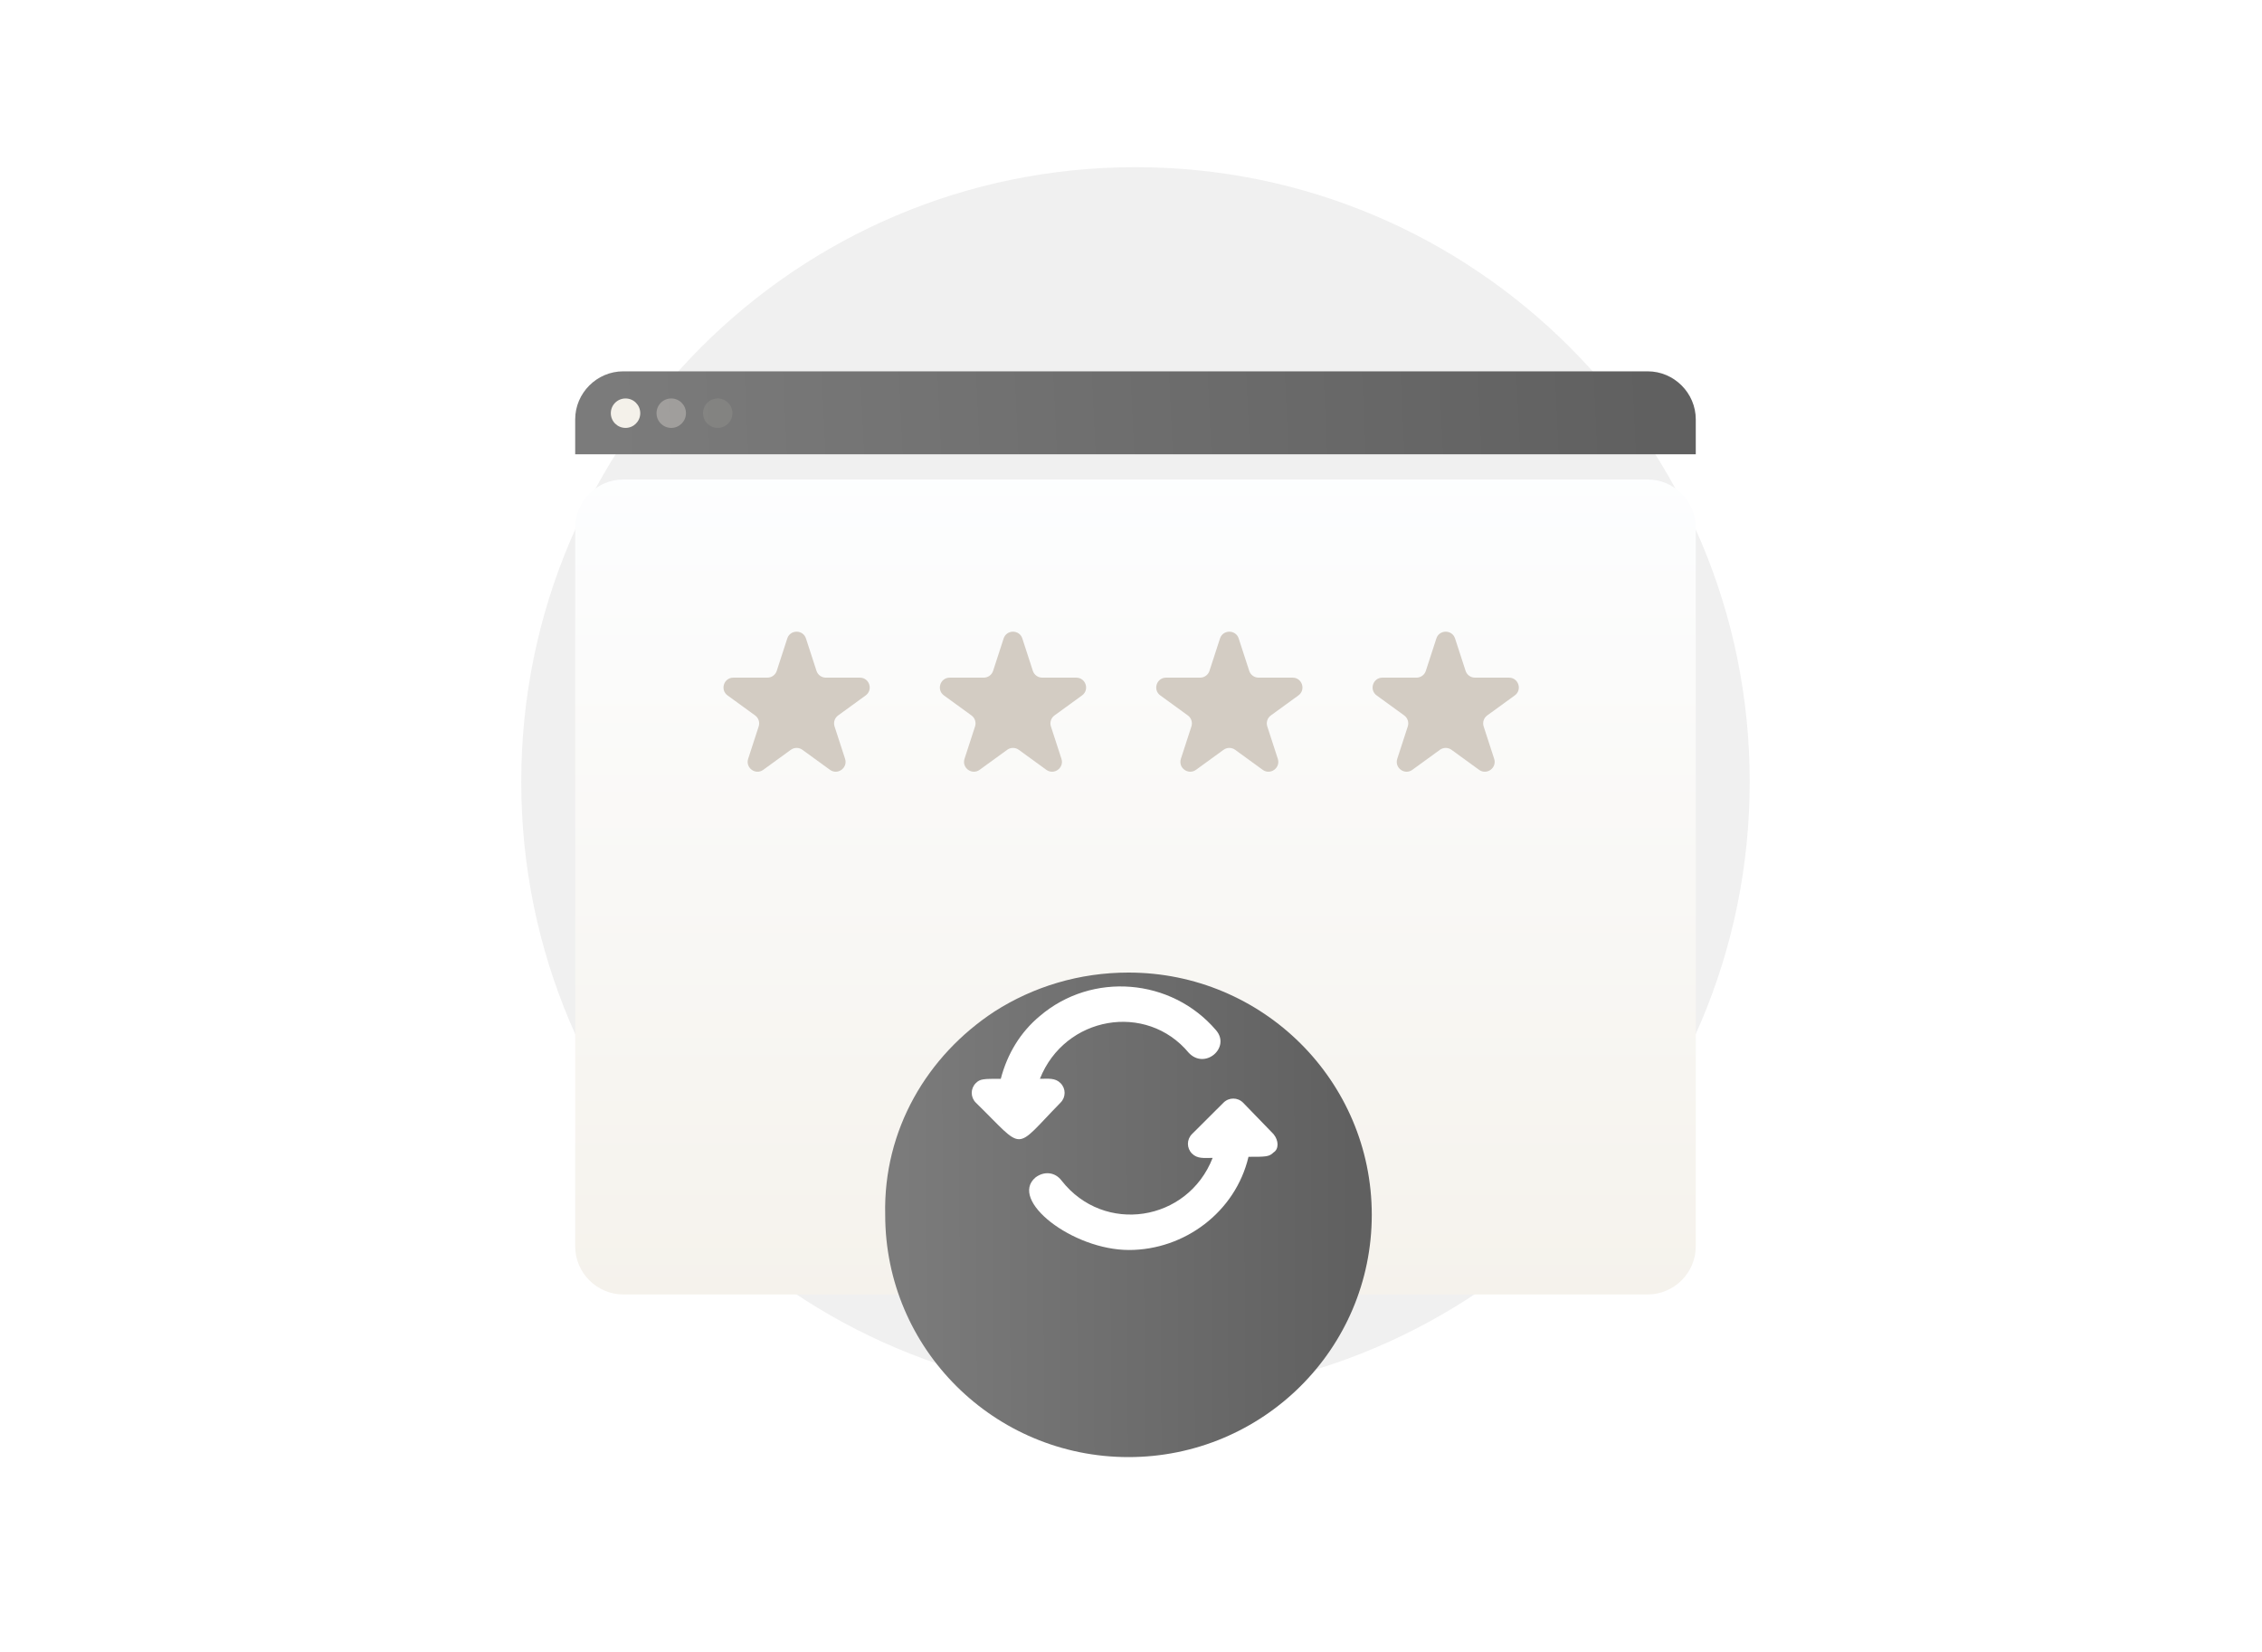 <svg width="230" height="168" viewBox="0 0 230 168" fill="none" xmlns="http://www.w3.org/2000/svg">
<path d="M115.455 142C149.948 142 177.91 114.018 177.91 79.5C177.91 44.982 149.948 17 115.455 17C80.962 17 53 44.982 53 79.5C53 114.018 80.962 142 115.455 142Z" fill="#F0F0F0"/>
<g filter="url(#filter0_d_6030_1114)">
<path d="M172.426 42.647V115.746C172.426 118.425 170.22 120.632 167.543 120.632H63.368C60.691 120.632 58.485 118.425 58.485 115.746V42.647C58.485 39.967 60.691 37.761 63.368 37.761H167.543C170.22 37.761 172.426 39.967 172.426 42.647Z" fill="url(#paint0_linear_6030_1114)"/>
</g>
<path d="M172.426 42.647V46.194H58.485V42.647C58.485 39.967 60.691 37.761 63.368 37.761H167.543C170.22 37.761 172.426 39.967 172.426 42.647Z" fill="url(#paint1_linear_6030_1114)"/>
<path d="M63.605 43.514C64.431 43.514 65.101 42.844 65.101 42.017C65.101 41.19 64.431 40.519 63.605 40.519C62.778 40.519 62.108 41.19 62.108 42.017C62.108 42.844 62.778 43.514 63.605 43.514Z" fill="#F4F1EA"/>
<path opacity="0.6" d="M68.251 43.514C69.078 43.514 69.748 42.844 69.748 42.017C69.748 41.19 69.078 40.519 68.251 40.519C67.425 40.519 66.755 41.19 66.755 42.017C66.755 42.844 67.425 43.514 68.251 43.514Z" fill="#BAB7B4"/>
<path opacity="0.4" d="M72.977 43.514C73.803 43.514 74.473 42.844 74.473 42.017C74.473 41.19 73.803 40.519 72.977 40.519C72.15 40.519 71.481 41.19 71.481 42.017C71.481 42.844 72.15 43.514 72.977 43.514Z" fill="#949390"/>
<path d="M80.049 64.927C80.348 64.006 81.652 64.006 81.951 64.927L83.021 68.219C83.154 68.631 83.538 68.91 83.972 68.91H87.433C88.402 68.91 88.804 70.149 88.021 70.719L85.221 72.753C84.87 73.008 84.723 73.459 84.857 73.871L85.927 77.163C86.226 78.084 85.172 78.851 84.388 78.281L81.588 76.247C81.237 75.992 80.763 75.992 80.412 76.247L77.612 78.281C76.828 78.851 75.774 78.084 76.073 77.163L77.143 73.871C77.277 73.459 77.13 73.008 76.779 72.753L73.979 70.719C73.196 70.149 73.598 68.91 74.567 68.91H78.028C78.462 68.91 78.846 68.631 78.979 68.219L80.049 64.927Z" fill="#D3CCC3"/>
<path d="M102.049 64.927C102.348 64.006 103.652 64.006 103.951 64.927L105.021 68.219C105.155 68.631 105.538 68.91 105.972 68.91H109.433C110.402 68.91 110.804 70.149 110.021 70.719L107.22 72.753C106.87 73.008 106.723 73.459 106.857 73.871L107.927 77.163C108.226 78.084 107.172 78.851 106.388 78.281L103.588 76.247C103.237 75.992 102.763 75.992 102.412 76.247L99.612 78.281C98.828 78.851 97.774 78.084 98.073 77.163L99.143 73.871C99.277 73.459 99.13 73.008 98.779 72.753L95.979 70.719C95.196 70.149 95.598 68.91 96.567 68.91H100.028C100.462 68.91 100.845 68.631 100.979 68.219L102.049 64.927Z" fill="#D3CCC3"/>
<path d="M124.049 64.927C124.348 64.006 125.652 64.006 125.951 64.927L127.021 68.219C127.155 68.631 127.538 68.91 127.972 68.91H131.433C132.402 68.91 132.804 70.149 132.021 70.719L129.22 72.753C128.87 73.008 128.723 73.459 128.857 73.871L129.927 77.163C130.226 78.084 129.172 78.851 128.388 78.281L125.588 76.247C125.237 75.992 124.763 75.992 124.412 76.247L121.612 78.281C120.828 78.851 119.774 78.084 120.073 77.163L121.143 73.871C121.277 73.459 121.13 73.008 120.78 72.753L117.979 70.719C117.196 70.149 117.598 68.91 118.567 68.91H122.028C122.462 68.91 122.845 68.631 122.979 68.219L124.049 64.927Z" fill="#D3CCC3"/>
<path d="M146.049 64.927C146.348 64.006 147.652 64.006 147.951 64.927L149.021 68.219C149.155 68.631 149.538 68.91 149.972 68.91H153.433C154.402 68.91 154.804 70.149 154.021 70.719L151.22 72.753C150.87 73.008 150.723 73.459 150.857 73.871L151.927 77.163C152.226 78.084 151.172 78.851 150.388 78.281L147.588 76.247C147.237 75.992 146.763 75.992 146.412 76.247L143.612 78.281C142.828 78.851 141.774 78.084 142.073 77.163L143.143 73.871C143.277 73.459 143.13 73.008 142.78 72.753L139.979 70.719C139.196 70.149 139.598 68.91 140.567 68.91H144.028C144.462 68.91 144.845 68.631 144.979 68.219L146.049 64.927Z" fill="#D3CCC3"/>
<g filter="url(#filter1_d_6030_1114)">
<path d="M101.103 92.97C105.073 90.425 109.756 89 114.744 89C128.386 89 139.482 99.995 139.482 113.636C139.482 127.277 128.386 138.272 114.744 138.272C101.103 138.272 90.007 127.277 90.007 113.636C89.803 104.983 94.282 97.45 101.103 92.97Z" fill="url(#paint2_linear_6030_1114)"/>
</g>
<path d="M107.835 112.127C108.388 111.576 108.388 110.695 107.835 110.144C107.283 109.593 106.62 109.704 105.737 109.704C108.277 103.313 116.562 101.881 120.871 107.059C122.528 108.822 125.179 106.509 123.632 104.746C119.103 99.457 111.039 98.796 105.737 103.314C103.748 104.966 102.423 107.17 101.76 109.704C99.992 109.704 99.661 109.704 99.219 110.144C98.667 110.695 98.667 111.576 99.219 112.127C104.3 117.085 102.975 117.085 107.835 112.127Z" fill="white"/>
<path d="M129.487 115.323L126.394 112.128C125.842 111.577 124.958 111.577 124.406 112.128L121.202 115.323C120.65 115.874 120.65 116.755 121.202 117.306C121.755 117.857 122.418 117.747 123.301 117.747C120.76 124.247 112.254 125.569 107.946 120.06C107.283 119.179 106.179 119.069 105.295 119.73C102.533 122.043 109.051 127.111 114.795 127.111C120.429 127.111 125.621 123.255 126.947 117.636C128.714 117.636 129.046 117.636 129.487 117.196C130.04 116.865 130.04 115.984 129.487 115.323Z" fill="white"/>
<defs>
<filter id="filter0_d_6030_1114" x="36.485" y="26.761" width="157.94" height="126.871" filterUnits="userSpaceOnUse" color-interpolation-filters="sRGB">
<feFlood flood-opacity="0" result="BackgroundImageFix"/>
<feColorMatrix in="SourceAlpha" type="matrix" values="0 0 0 0 0 0 0 0 0 0 0 0 0 0 0 0 0 0 127 0" result="hardAlpha"/>
<feOffset dy="11"/>
<feGaussianBlur stdDeviation="11"/>
<feColorMatrix type="matrix" values="0 0 0 0 0.576 0 0 0 0 0.502 0 0 0 0 0.396 0 0 0 0.37 0"/>
<feBlend mode="normal" in2="BackgroundImageFix" result="effect1_dropShadow_6030_1114"/>
<feBlend mode="normal" in="SourceGraphic" in2="effect1_dropShadow_6030_1114" result="shape"/>
</filter>
<filter id="filter1_d_6030_1114" x="70.2" y="79.1" width="89.082" height="88.872" filterUnits="userSpaceOnUse" color-interpolation-filters="sRGB">
<feFlood flood-opacity="0" result="BackgroundImageFix"/>
<feColorMatrix in="SourceAlpha" type="matrix" values="0 0 0 0 0 0 0 0 0 0 0 0 0 0 0 0 0 0 127 0" result="hardAlpha"/>
<feOffset dy="9.9"/>
<feGaussianBlur stdDeviation="9.9"/>
<feColorMatrix type="matrix" values="0 0 0 0 0.483 0 0 0 0 0.483 0 0 0 0 0.483 0 0 0 0.27 0"/>
<feBlend mode="normal" in2="BackgroundImageFix" result="effect1_dropShadow_6030_1114"/>
<feBlend mode="normal" in="SourceGraphic" in2="effect1_dropShadow_6030_1114" result="shape"/>
</filter>
<linearGradient id="paint0_linear_6030_1114" x1="115.418" y1="35.844" x2="115.418" y2="121.525" gradientUnits="userSpaceOnUse">
<stop stop-color="#FDFEFF"/>
<stop offset="0.996" stop-color="#F5F2EC"/>
</linearGradient>
<linearGradient id="paint1_linear_6030_1114" x1="167.906" y1="37.761" x2="62.192" y2="42.733" gradientUnits="userSpaceOnUse">
<stop stop-color="#606060"/>
<stop offset="1" stop-color="#7B7B7B"/>
</linearGradient>
<linearGradient id="paint2_linear_6030_1114" x1="137.519" y1="89" x2="91.509" y2="89.161" gradientUnits="userSpaceOnUse">
<stop stop-color="#606060"/>
<stop offset="1" stop-color="#7B7B7B"/>
</linearGradient>
</defs>
</svg>
